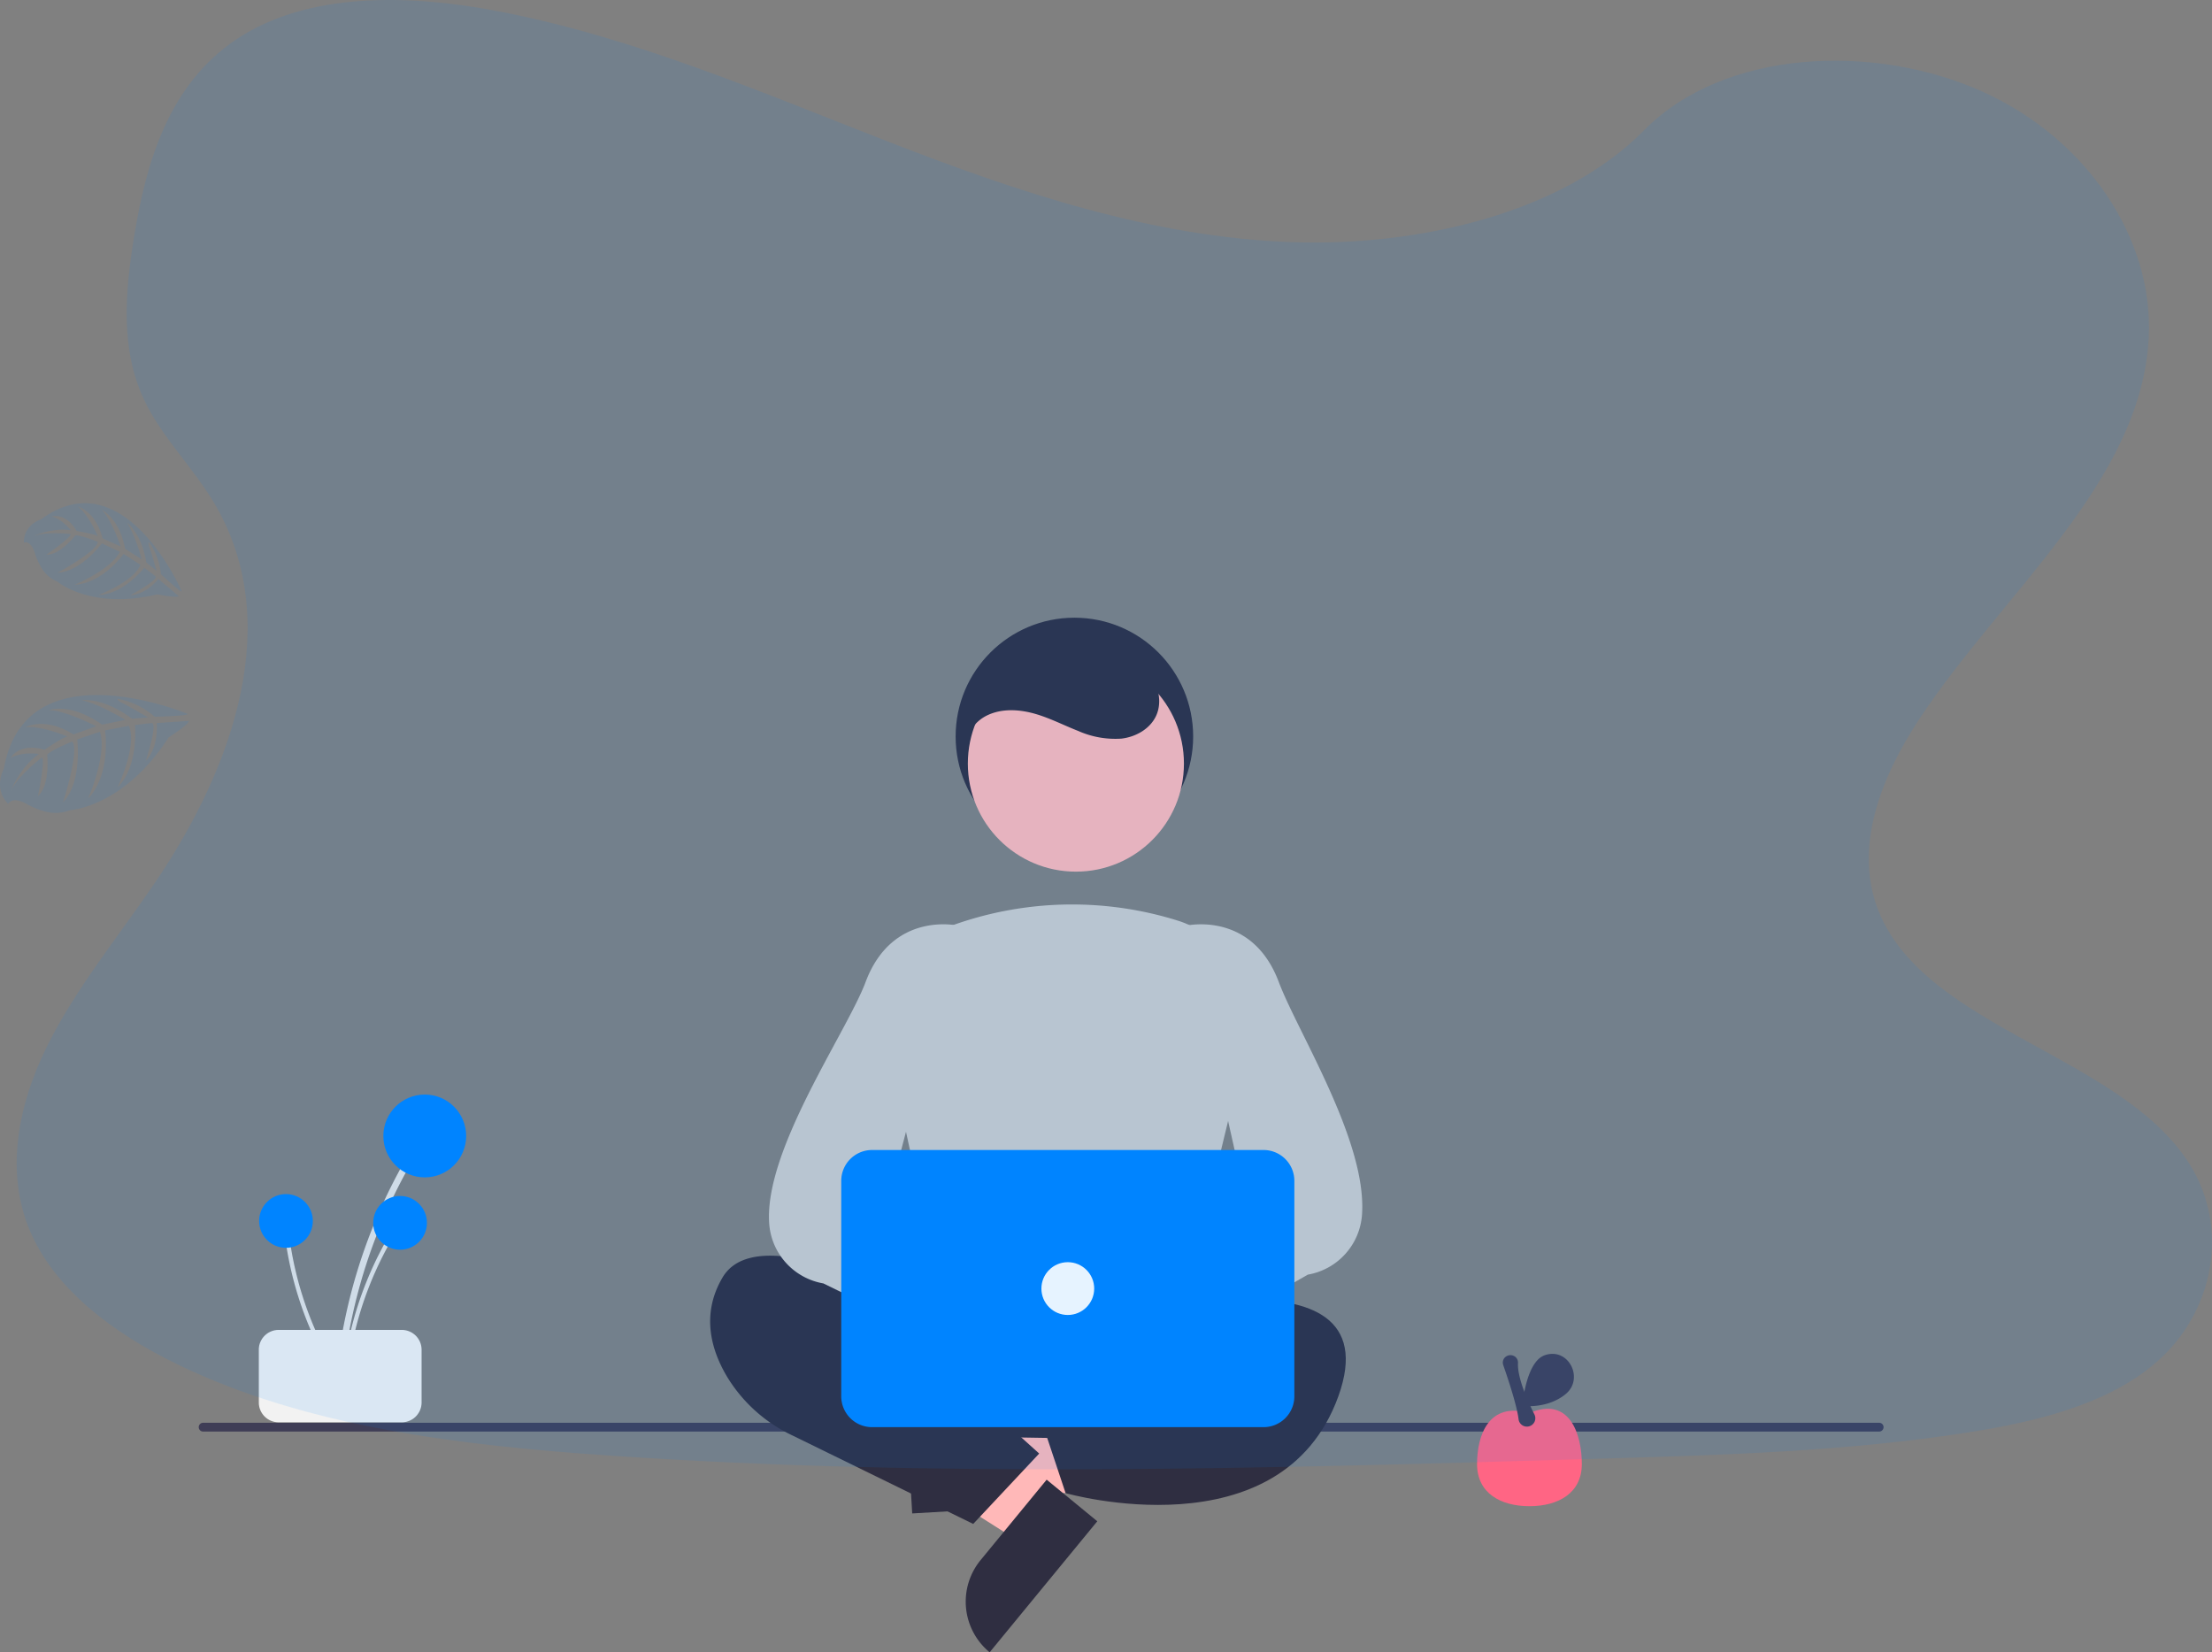 <svg xmlns="http://www.w3.org/2000/svg" width="914.056" height="682.737" viewBox="0 0 914.056 682.737">
  <rect x="0" y="0" width="914.056" height="682.737" fill="#808080" stroke="none"/>
  <g id="Group_47" data-name="Group 47" transform="translate(-100 -419)">
    <g id="Group_44" data-name="Group 44" transform="translate(182.122 674.236)">
      <path id="Path_184" data-name="Path 184" d="M966.9,608.3H274.318a1.818,1.818,0,1,1,0-3.636H966.9a1.818,1.818,0,1,1,0,3.636Z" transform="translate(-272.5 -272.005)" fill="#3f3d56"/>
      <circle id="Ellipse_44" data-name="Ellipse 44" cx="49.08" cy="49.08" r="49.08" transform="translate(312.767)" fill="#2f2e41"/>
      <path id="Path_185" data-name="Path 185" d="M173.99,395.855l-1.3-22.246L257.883,358l1.92,32.837Z" transform="translate(141.224 -31.704)" fill="#ffb8b8"/>
      <path id="Path_186" data-name="Path 186" d="M27.061,0h42.98V27.061H0A27.061,27.061,0,0,1,27.061,0Z" transform="translate(317.754 298.624) rotate(86.655)" fill="#2f2e41"/>
      <path id="Path_187" data-name="Path 187" d="M233.06,403.269l-14.151,17.216L145.768,374.1l20.885-25.409Z" transform="translate(119.208 -39.322)" fill="#ffb8b8"/>
      <path id="Path_188" data-name="Path 188" d="M27.061,0h42.98V27.061H0A27.061,27.061,0,0,1,27.061,0Z" transform="matrix(0.635, -0.773, 0.773, 0.635, 305.911, 410.318)" fill="#2f2e41"/>
      <path id="Path_189" data-name="Path 189" d="M448.309,580.423l-9.67,45.588a7.271,7.271,0,0,0,7,8.779l95.067,1.533a7.271,7.271,0,0,0,7.278-8.534l-8.316-47.122a7.271,7.271,0,0,0-7.161-6.008H455.422A7.271,7.271,0,0,0,448.309,580.423Z" transform="translate(-136.763 -296.539)" fill="#2f2e41"/>
      <path id="Path_190" data-name="Path 190" d="M504.734,603s-92.707-58.169-110.885-27.267c-9.089,15.451-4.544,30.448,2.272,41.582A62.951,62.951,0,0,0,422.3,640.746l75.161,36.781,27.267-29.085-18.178-16.36Z" transform="translate(-177.425 -303.062)" fill="#2f2e41"/>
      <path id="Path_191" data-name="Path 191" d="M490.008,585.757s119.974-34.538,96.343,30.9-112.7,39.991-112.7,39.991l-9.089-27.267,30.9-21.813Z" transform="translate(-115.436 -294.911)" fill="#2f2e41"/>
      <circle id="Ellipse_45" data-name="Ellipse 45" cx="44.647" cy="44.647" r="44.647" transform="translate(317.817 15.64)" fill="#ffb8b8"/>
      <path id="Path_192" data-name="Path 192" d="M509.833,666.412a239.943,239.943,0,0,1-55-7.246l-.532-.146-24.914-114.6a42.218,42.218,0,0,1,27.145-48.977,146.258,146.258,0,0,1,93.252-1.862h0a42.663,42.663,0,0,1,28.421,50.47L550.377,658.924l-.392.186C538.419,664.588,523.959,666.412,509.833,666.412Z" transform="translate(-145.03 -368.351)" fill="#ccc"/>
      <path id="Path_193" data-name="Path 193" d="M455.282,614.027A18.279,18.279,0,0,1,481.6,604.37l49.056-42.581,4.438,33.463-47.265,35.305a18.378,18.378,0,0,1-32.543-16.531Z" transform="translate(-123.946 -307.064)" fill="#ffb8b8"/>
      <path id="Path_194" data-name="Path 194" d="M486.872,680.914a8.238,8.238,0,0,1-2.357-.346,8.094,8.094,0,0,1-5.385-5.12l-5.921-16.776a8.129,8.129,0,0,1,2.367-8.911l66.838-40.126-26.347-117.54.67-.162c.272-.067,27.267-6.211,38.329,23.287,7.746,20.659,36.413,65.581,34.391,95.936a27.057,27.057,0,0,1-22.4,24.954l-75.235,43.105a8.1,8.1,0,0,1-4.952,1.7Z" transform="translate(-108.75 -364.662)" fill="#ccc"/>
      <path id="Path_195" data-name="Path 195" d="M520.54,611.834a18.279,18.279,0,0,0-26.313-9.657L445.171,559.6l-4.438,33.463L488,628.365a18.378,18.378,0,0,0,32.543-16.531Z" transform="translate(-134.921 -308.858)" fill="#ffb8b8"/>
      <path id="Path_196" data-name="Path 196" d="M510.249,680.914a8.1,8.1,0,0,1-4.951-1.7l-80.688-39.47a27.057,27.057,0,0,1-22.4-24.954c-2.022-30.356,32.1-78.912,39.844-99.572,11.061-29.5,38.056-23.356,38.329-23.287l.67.162-31.8,121.176,72.291,36.491a8.129,8.129,0,0,1,2.367,8.911l-5.921,16.776a8.094,8.094,0,0,1-5.385,5.12A8.243,8.243,0,0,1,510.249,680.914Z" transform="translate(-166.494 -364.663)" fill="#ccc"/>
      <path id="Path_197" data-name="Path 197" d="M593.067,657.181H431.284a12.739,12.739,0,0,1-12.725-12.724V555.385a12.739,12.739,0,0,1,12.724-12.725H593.067a12.739,12.739,0,0,1,12.725,12.725v89.072A12.739,12.739,0,0,1,593.067,657.181Z" transform="translate(-153.055 -322.708)" fill="#0084ff"/>
      <circle id="Ellipse_46" data-name="Ellipse 46" cx="10.907" cy="10.907" r="10.907" transform="translate(348.214 266.306)" fill="#fff"/>
      <path id="Path_198" data-name="Path 198" d="M447.446,475.936c-2.646-6.712,1.7-14.71,8.136-17.962s14.212-2.633,21.1-.49c5.789,1.8,11.215,4.591,16.863,6.8a37.739,37.739,0,0,0,17.729,3.157c6.025-.68,12.021-4.059,14.486-9.6,2.555-5.742.817-12.748-3.118-17.649a34.174,34.174,0,0,0-15.654-10.061c-13.283-4.68-28.627-4.817-40.959,1.986s-20.713,21.287-18.164,35.138" transform="translate(-130.076 -417.466)" fill="#2f2e41"/>
      <path id="Path_199" data-name="Path 199" d="M306.38,635.521A221.847,221.847,0,0,1,324.742,565.5q4.144-9.257,9.122-18.107a1.352,1.352,0,0,0-2.333-1.364A224.914,224.914,0,0,0,306.5,615.077q-1.879,10.15-2.824,20.443c-.16,1.731,2.543,1.72,2.7,0Z" transform="translate(-247.008 -320.464)" fill="#e6e6e6"/>
      <circle id="Ellipse_47" data-name="Ellipse 47" cx="17.113" cy="17.113" r="17.113" transform="translate(76.287 197.04)" fill="#0084ff"/>
      <path id="Path_200" data-name="Path 200" d="M306.916,621.531a143.923,143.923,0,0,1,11.911-45.423q2.688-6.005,5.918-11.747a.877.877,0,0,0-1.514-.885,145.913,145.913,0,0,0-16.236,44.792q-1.219,6.584-1.832,13.262C305.059,622.653,306.812,622.646,306.916,621.531Z" transform="translate(-245.792 -306.019)" fill="#e6e6e6"/>
      <circle id="Ellipse_48" data-name="Ellipse 48" cx="11.102" cy="11.102" r="11.102" transform="translate(72.097 238.949)" fill="#0084ff"/>
      <path id="Path_201" data-name="Path 201" d="M315.186,620.193a143.922,143.922,0,0,1-18.546-43.141q-1.574-6.389-2.559-12.9a.877.877,0,0,0-1.738.234,145.912,145.912,0,0,0,14.748,45.3q3.089,5.942,6.712,11.584C314.413,622.221,315.791,621.137,315.186,620.193Z" transform="translate(-256.275 -305.731)" fill="#e6e6e6"/>
      <circle id="Ellipse_49" data-name="Ellipse 49" cx="11.102" cy="11.102" r="11.102" transform="translate(24.953 238.169)" fill="#0084ff"/>
      <path id="Path_202" data-name="Path 202" d="M286.159,613.55V591.736a8.189,8.189,0,0,1,8.18-8.18h50.9a8.189,8.189,0,0,1,8.18,8.18V613.55a8.189,8.189,0,0,1-8.18,8.18h-50.9a8.189,8.189,0,0,1-8.18-8.18Z" transform="translate(-261.33 -289.263)" fill="#f2f2f2"/>
      <path id="Path_203" data-name="Path 203" d="M606.387,624.349c0,11.956-9.692,17.39-21.648,17.39s-21.648-5.434-21.648-17.39,4.811-25.905,21.647-21.1C601.575,596.039,606.387,612.394,606.387,624.349Z" transform="translate(-34.857 -274.605)" fill="#ff6584"/>
      <path id="Path_204" data-name="Path 204" d="M578.9,618.821a3.461,3.461,0,0,1-3.438-3.016c-.717-5.965-4.667-17.647-6.333-22.392v0a3.1,3.1,0,0,1,.4-2.847,3.248,3.248,0,0,1,4.842-.35,3.1,3.1,0,0,1,.851,2.32c-.326,6.091,4.114,15.932,6.789,21.258a3.468,3.468,0,0,1-2.745,5.01,3.2,3.2,0,0,1-.367.02Z" transform="translate(-30.07 -284.572)" fill="#3f3d56"/>
      <path id="Path_205" data-name="Path 205" d="M591.257,605.625c7.515-6.15,1.619-18.737-7.786-16.321a7.6,7.6,0,0,0-3.388,1.807c-5.769,5.45-6.663,19.394-6.663,19.394S583.607,611.886,591.257,605.625Z" transform="translate(-26.411 -284.811)" fill="#3f3d56"/>
    </g>
    <path id="Path_206" data-name="Path 206" d="M626.143,195.957C567.987,193.935,512.6,175.164,459.7,154.622s-105.278-43.3-162.042-54.14c-36.509-7-78.258-7.988-107.677,11.583-28.305,18.87-37.453,51.354-42.377,81.519-3.693,22.707-5.877,46.592,4.268,67.843,7.036,14.755,19.535,27.155,28.18,41.29,30.067,49.171,8.815,109.807-23.776,157.818C141,483.054,123.26,504.566,111.462,528.523s-17.253,51.444-6.937,75.9c10.235,24.262,34.613,42.449,61.014,55.254,53.636,26.005,116.816,33.454,178.477,37.669,136.423,9.336,273.583,5.293,410.365,1.249,50.626-1.5,101.468-3.019,151.267-10.846,27.659-4.349,56.216-11.25,76.29-27.856,25.484-21.144,31.8-56.952,14.728-83.46-28.647-44.471-107.83-55.523-127.877-103.247-11.026-26.266.3-55.532,16.309-79.893,34.362-52.271,91.952-98.116,94.989-157.863,2.085-41.029-25.6-82.122-68.409-101.54C866.8,113.539,804.584,116.1,771.5,149.788,737.388,184.392,677.488,197.736,626.143,195.957Z" transform="translate(7.828 323.102)" fill="#0084ff" opacity="0.1"/>
    <g id="Group_45" data-name="Group 45" transform="translate(100 706.202)" opacity="0.1">
      <path id="Path_207" data-name="Path 207" d="M168.983,423.328s-67.16-28.251-75.993,22.689c0,0-4.592,7.944,1.8,14.5,0,0,1.375-3.522,7.863.117a33.4,33.4,0,0,0,7.332,2.983,16.5,16.5,0,0,0,10.442-.557h0s22.1-1.2,40.679-30.1c0,0,7.97-4.924,8.366-6.775l-13.317.9s1.024,9.75-4.493,15.6c0,0,4.888-15.132,2.543-15.554-.476-.09-7.036.773-7.036.773s1.7,16.956-7.189,25.727c0,0,8.249-17.244,4.664-25.421l-9.831,1.9s2.7,17.837-7.027,28.206c0,0,8-18.331,4.906-27.64l-9.408,3.163s2.264,17.442-5.868,26.059c0,0,7.1-22.114,3.756-25.16,0,0-8.465,3.433-10.271,5.392,0,0,1.339,12.58-3.828,17.118,0,0,3.172-15.276,1.6-15.9,0,0-9.831,7.4-12.832,13.793,0,0,3.738-9.759,11.6-15.276,0,0-6.6-1.114-11.682,1.644,0,0,3.4-6.479,14.063-3.406,0,0,7.9-5.472,9.48-5.392,0,0-10.091-4.493-17.379-3.936,0,0,7.818-4.493,19.841,3.01l9.39-3.388s-13.029-6.677-19.553-6.65c0,0,8.68-3.361,21.988,5.985l9.615-1.959s-10.783-6.6-18.053-8.141c0,0,8.716-1.384,20.829,7.683l6.569-.548s-7.952-4.69-10.361-5.832-2.3-1.878-2.3-1.878a31.352,31.352,0,0,1,15.42,7.422S168.929,424.164,168.983,423.328Z" transform="translate(-91.393 -415.515)" fill="#0084ff"/>
    </g>
    <g id="Group_46" data-name="Group 46" transform="translate(109.863 626.939)" opacity="0.1">
      <path id="Path_208" data-name="Path 208" d="M167.634,363.738s-23.821-55.056-58.075-29.806c0,0-7.243,2.1-7.189,9.615,0,0,2.822-1.312,4.61,4.556a27.048,27.048,0,0,0,2.7,5.94,13.479,13.479,0,0,0,6.515,5.616h0s13.811,11.879,41.335,5.293c0,0,7.548,1.608,8.833.746l-8.411-7.072s-4.951,6.38-11.583,6.685c0,0,11.529-6.2,10.379-7.791-.234-.323-4.628-3.54-4.628-3.54s-8.644,11.035-18.87,11.205c0,0,14.728-5.553,17.253-12.445l-6.919-4.493S135.007,360.369,123.334,361c0,0,15.2-6.335,18.664-13.631l-7.4-3.478s-8.59,11.682-18.3,12.122c0,0,16.821-9.094,16.561-12.8,0,0-6.982-2.786-9.2-2.624,0,0-6.353,8.222-12.023,7.988,0,0,10.594-7.27,10.019-8.537,0,0-10.064-1.2-15.483.9,0,0,7.782-3.666,15.59-2.462,0,0-3.289-4.43-7.863-5.661,0,0,5.715-1.914,10.3,5.976,0,0,7.8,1.258,8.716,2.193,0,0-3.424-8.438-8.087-12.239,0,0,7.189,1.8,10.064,13.092l7.512,3.334s-3.936-11.394-7.836-15.087c0,0,7.072,2.947,9.66,16.085l6.829,4.3s-2.642-10.064-6.083-15.123c0,0,5.967,4.151,7.988,16.435l4.223,3.415s-2.058-7.315-2.84-9.363-.3-2.426-.3-2.426a25.744,25.744,0,0,1,4.933,13.191S167.1,364.2,167.634,363.738Z" transform="translate(-102.37 -327.306)" fill="#0084ff"/>
    </g>
  </g>
</svg>
